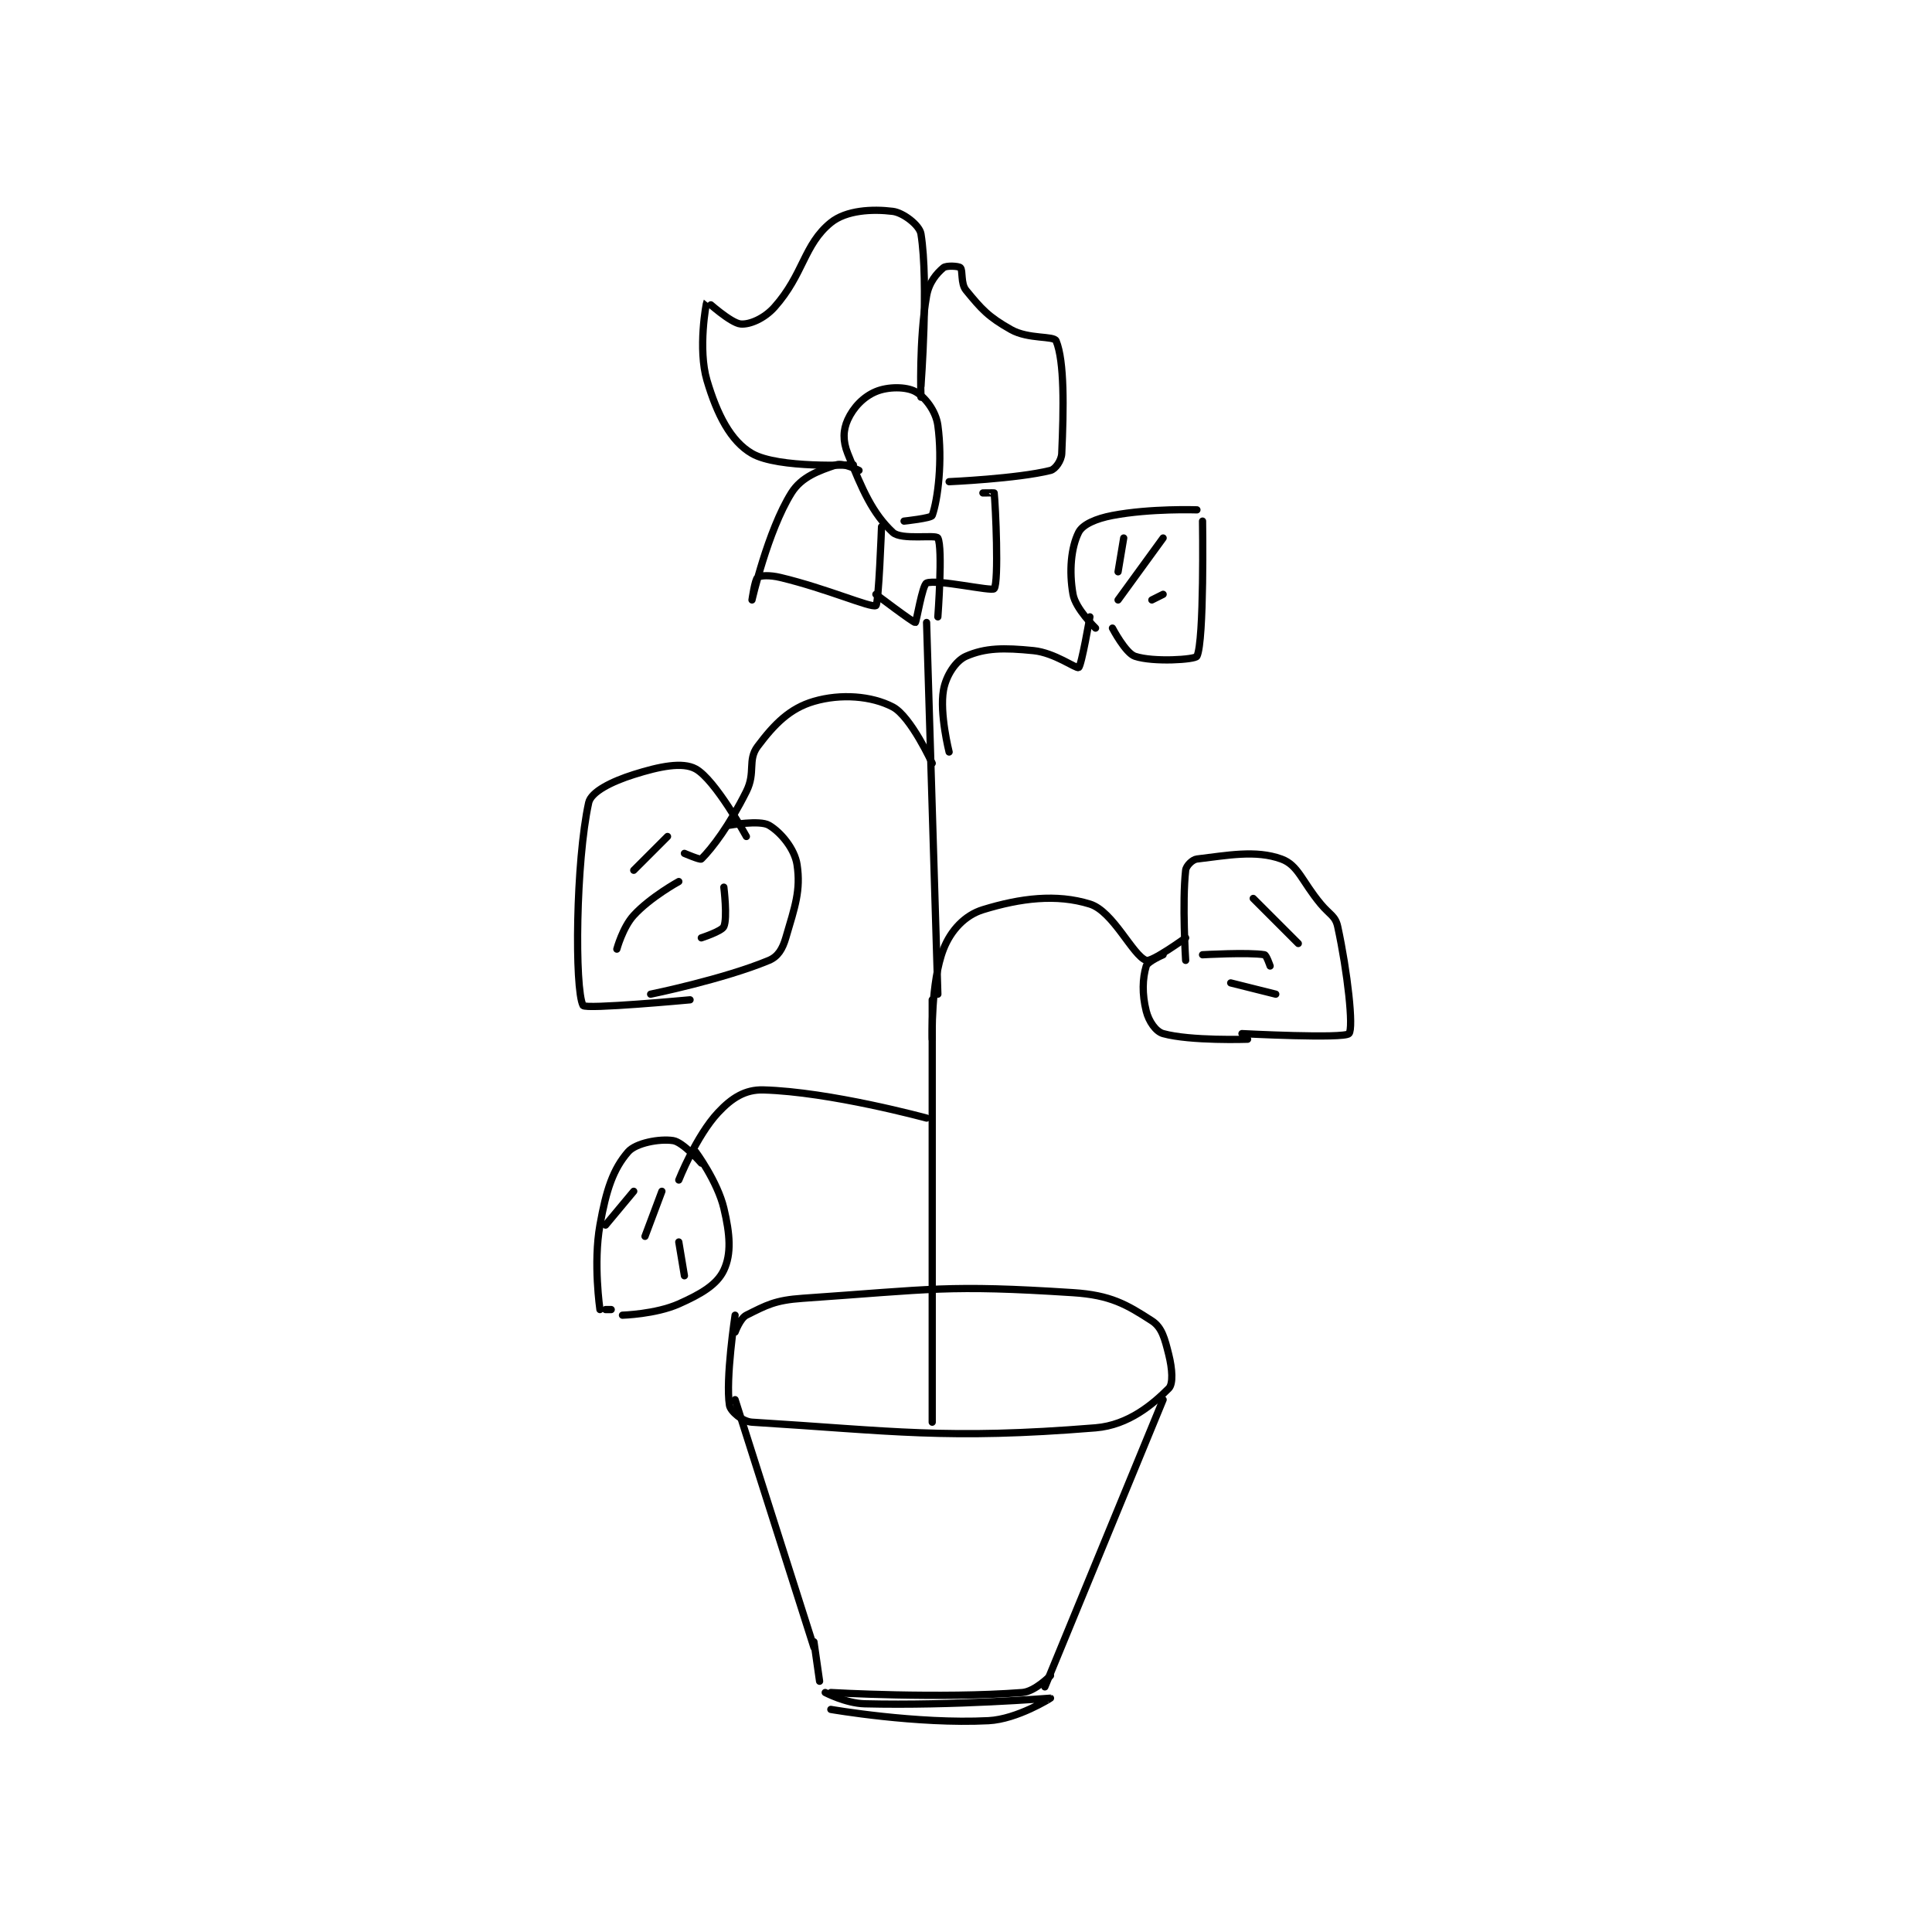 <?xml version="1.0" encoding="utf-8"?>
<!DOCTYPE svg PUBLIC "-//W3C//DTD SVG 1.1//EN" "http://www.w3.org/Graphics/SVG/1.1/DTD/svg11.dtd">
<svg viewBox="0 0 800 800" preserveAspectRatio="xMinYMin meet" xmlns="http://www.w3.org/2000/svg" version="1.1">
<g fill="none" stroke="black" stroke-linecap="round" stroke-linejoin="round" stroke-width="1.286">
<g transform="translate(241.428,87.52) scale(2.332) translate(-200,-18.133)">
<path id="0" d="M227 217.133 C227 217.133 227.903 214.682 229 214.133 C232.604 212.331 234.104 211.471 239 211.133 C262.058 209.543 264.669 208.693 287 210.133 C293.672 210.564 296.497 212.22 301 215.133 C302.798 216.297 303.288 218.283 304 221.133 C304.633 223.667 304.815 226.319 304 227.133 C301.284 229.85 296.908 233.654 291 234.133 C264.472 236.284 254.904 234.666 230 233.133 C228.293 233.028 226.168 231.196 226 230.133 C225.268 225.498 227 214.133 227 214.133 "/>
<path id="1" d="M227 229.133 L241 273.133 "/>
<path id="2" d="M303 229.133 L282 280.133 "/>
<path id="3" d="M241 272.133 L242 279.133 "/>
<path id="4" d="M283 278.133 C283 278.133 280.243 280.961 278 281.133 C263.423 282.255 244 281.133 244 281.133 "/>
<path id="5" d="M262 158.133 L262 233.133 "/>
<path id="6" d="M263 157.133 L261 91.133 "/>
<path id="7" d="M263 90.133 C263 90.133 263.918 77.855 263 76.133 C262.655 75.486 256.522 76.56 255 75.133 C251.402 71.76 249.588 67.603 247 61.133 C246.097 58.877 246.177 56.945 247 55.133 C247.998 52.938 249.801 51.049 252 50.133 C254.173 49.228 257.37 49.244 259 50.133 C260.693 51.057 262.647 53.543 263 56.133 C263.856 62.412 263.014 69.262 262 72.133 C261.829 72.619 257 73.133 257 73.133 "/>
<path id="8" d="M260 51.133 C260 51.133 259.638 40.966 261 33.133 C261.414 30.754 262.787 29.144 264 28.133 C264.508 27.71 266.711 27.844 267 28.133 C267.483 28.616 267.021 30.936 268 32.133 C270.753 35.498 271.952 36.856 276 39.133 C279.094 40.874 283.615 40.193 284 41.133 C285.489 44.774 285.352 53.036 285 61.133 C284.945 62.386 283.874 63.915 283 64.133 C277.123 65.603 265 66.133 265 66.133 "/>
<path id="9" d="M260 49.133 C260 49.133 261.401 30.816 260 22.133 C259.751 20.588 256.858 18.366 255 18.133 C251.369 17.68 246.736 17.918 244 20.133 C239.198 24.02 239.175 29.311 234 35.133 C232.195 37.164 229.598 38.267 228 38.133 C226.24 37.987 222.004 34.126 222 34.133 C221.847 34.389 220.366 42.617 222 48.133 C223.794 54.189 226.209 58.946 230 61.133 C234.685 63.836 248 63.133 248 63.133 "/>
<path id="10" d="M249 64.133 C249 64.133 246.184 62.739 245 63.133 C241.879 64.174 238.801 65.252 237 68.133 C232.79 74.869 230 87.133 230 87.133 C230 87.133 230.506 83.529 231 83.133 C231.471 82.757 233.183 82.701 235 83.133 C243.261 85.1 251.102 88.582 252 88.133 C252.495 87.886 253 74.133 253 74.133 "/>
<path id="11" d="M252 86.133 C252 86.133 258.69 91.202 259 91.133 C259.187 91.092 260.247 84.456 261 84.133 C262.742 83.387 272.596 85.671 273 85.133 C273.858 83.99 273.247 70.229 273 68.133 C272.997 68.104 271 68.133 271 68.133 "/>
<path id="12" d="M265 114.133 C265 114.133 263.268 107.283 264 103.133 C264.454 100.562 266.172 97.933 268 97.133 C271.433 95.632 274.661 95.6 280 96.133 C283.724 96.506 287.578 99.386 288 99.133 C288.503 98.831 290 90.133 290 90.133 "/>
<path id="13" d="M291 92.133 C291 92.133 287.454 88.704 287 86.133 C286.268 81.984 286.66 77.813 288 75.133 C288.699 73.736 291.071 72.691 294 72.133 C300.77 70.844 309 71.133 309 71.133 "/>
<path id="14" d="M294 92.133 C294 92.133 296.317 96.572 298 97.133 C301.267 98.222 308.702 97.73 309 97.133 C310.329 94.475 310 73.133 310 73.133 "/>
<path id="15" d="M295 87.133 L303 76.133 "/>
<path id="16" d="M262 116.133 C262 116.133 258.191 107.805 255 106.133 C251.213 104.15 245.75 103.748 241 105.133 C236.726 106.38 233.998 109.136 231 113.133 C229.163 115.583 230.697 117.74 229 121.133 C225.984 127.166 222.994 131.139 221 133.133 C220.801 133.333 218 132.133 218 132.133 "/>
<path id="17" d="M226 127.133 C226 127.133 231.368 126.181 233 127.133 C235.118 128.369 237.582 131.344 238 134.133 C238.686 138.704 237.628 141.597 236 147.133 C235.415 149.123 234.605 150.465 233 151.133 C224.92 154.5 212 157.133 212 157.133 "/>
<path id="18" d="M229 129.133 C229 129.133 223.482 119.049 220 117.133 C217.667 115.85 213.607 116.679 209 118.133 C205.1 119.365 201.427 121.189 201 123.133 C198.712 133.555 198.474 156.166 200 159.133 C200.377 159.867 219 158.133 219 158.133 "/>
<path id="19" d="M217 137.133 C217 137.133 211.979 139.883 209 143.133 C207.045 145.266 206 149.133 206 149.133 "/>
<path id="20" d="M215 129.133 L209 135.133 "/>
<path id="21" d="M225 138.133 C225 138.133 225.68 143.603 225 145.133 C224.633 145.959 221 147.133 221 147.133 "/>
<path id="22" d="M262 165.133 C262 165.133 261.721 154.958 264 149.133 C265.323 145.753 267.823 143.111 271 142.133 C277.7 140.072 284.064 139.291 290 141.133 C294.161 142.425 297.601 150.286 300 151.133 C300.991 151.483 307 147.133 307 147.133 "/>
<path id="23" d="M303 150.133 C303 150.133 300.241 151.329 300 152.133 C299.335 154.351 299.238 157.084 300 160.133 C300.453 161.944 301.698 163.772 303 164.133 C307.838 165.477 318 165.133 318 165.133 "/>
<path id="24" d="M307 151.133 C307 151.133 306.36 140.891 307 135.133 C307.089 134.334 308.197 133.228 309 133.133 C314.39 132.499 319.445 131.477 324 133.133 C327.009 134.228 327.608 137.063 331 141.133 C332.594 143.046 333.583 143.216 334 145.133 C335.742 153.145 336.857 163.176 336 164.133 C335.154 165.079 317 164.133 317 164.133 "/>
<path id="25" d="M310 150.133 C310 150.133 318.198 149.666 321 150.133 C321.34 150.19 322 152.133 322 152.133 "/>
<path id="26" d="M261 179.133 C261 179.133 243.863 174.454 232 174.133 C228.787 174.047 226.42 175.552 224 178.133 C220.093 182.3 217 190.133 217 190.133 "/>
<path id="27" d="M220 185.133 C220 185.133 223.869 190.382 225 195.133 C226.112 199.803 226.356 203.251 225 206.133 C223.796 208.691 221.028 210.343 217 212.133 C212.888 213.961 207 214.133 207 214.133 "/>
<path id="28" d="M221 187.133 C221 187.133 217.769 183.405 216 183.133 C213.577 182.761 209.37 183.552 208 185.133 C205.341 188.201 204.123 191.843 203 198.133 C201.787 204.925 203 213.133 203 213.133 "/>
<path id="29" d="M205 213.133 L204 213.133 "/>
<path id="30" d="M214 192.133 L211 200.133 "/>
<path id="31" d="M301 87.133 L303 86.133 "/>
<path id="32" d="M295 82.133 L296 76.133 "/>
<path id="33" d="M315 155.133 L323 157.133 "/>
<path id="34" d="M319 140.133 L327 148.133 "/>
<path id="35" d="M217 201.133 L218 207.133 "/>
<path id="36" d="M209 192.133 L204 198.133 "/>
<path id="37" d="M243 281.133 C243 281.133 246.642 283.049 250 283.133 C265.708 283.526 282.99 282.132 283 282.133 C283.003 282.134 277.113 285.871 272 286.133 C259.271 286.786 244 284.133 244 284.133 "/>
</g>
</g>
</svg>
